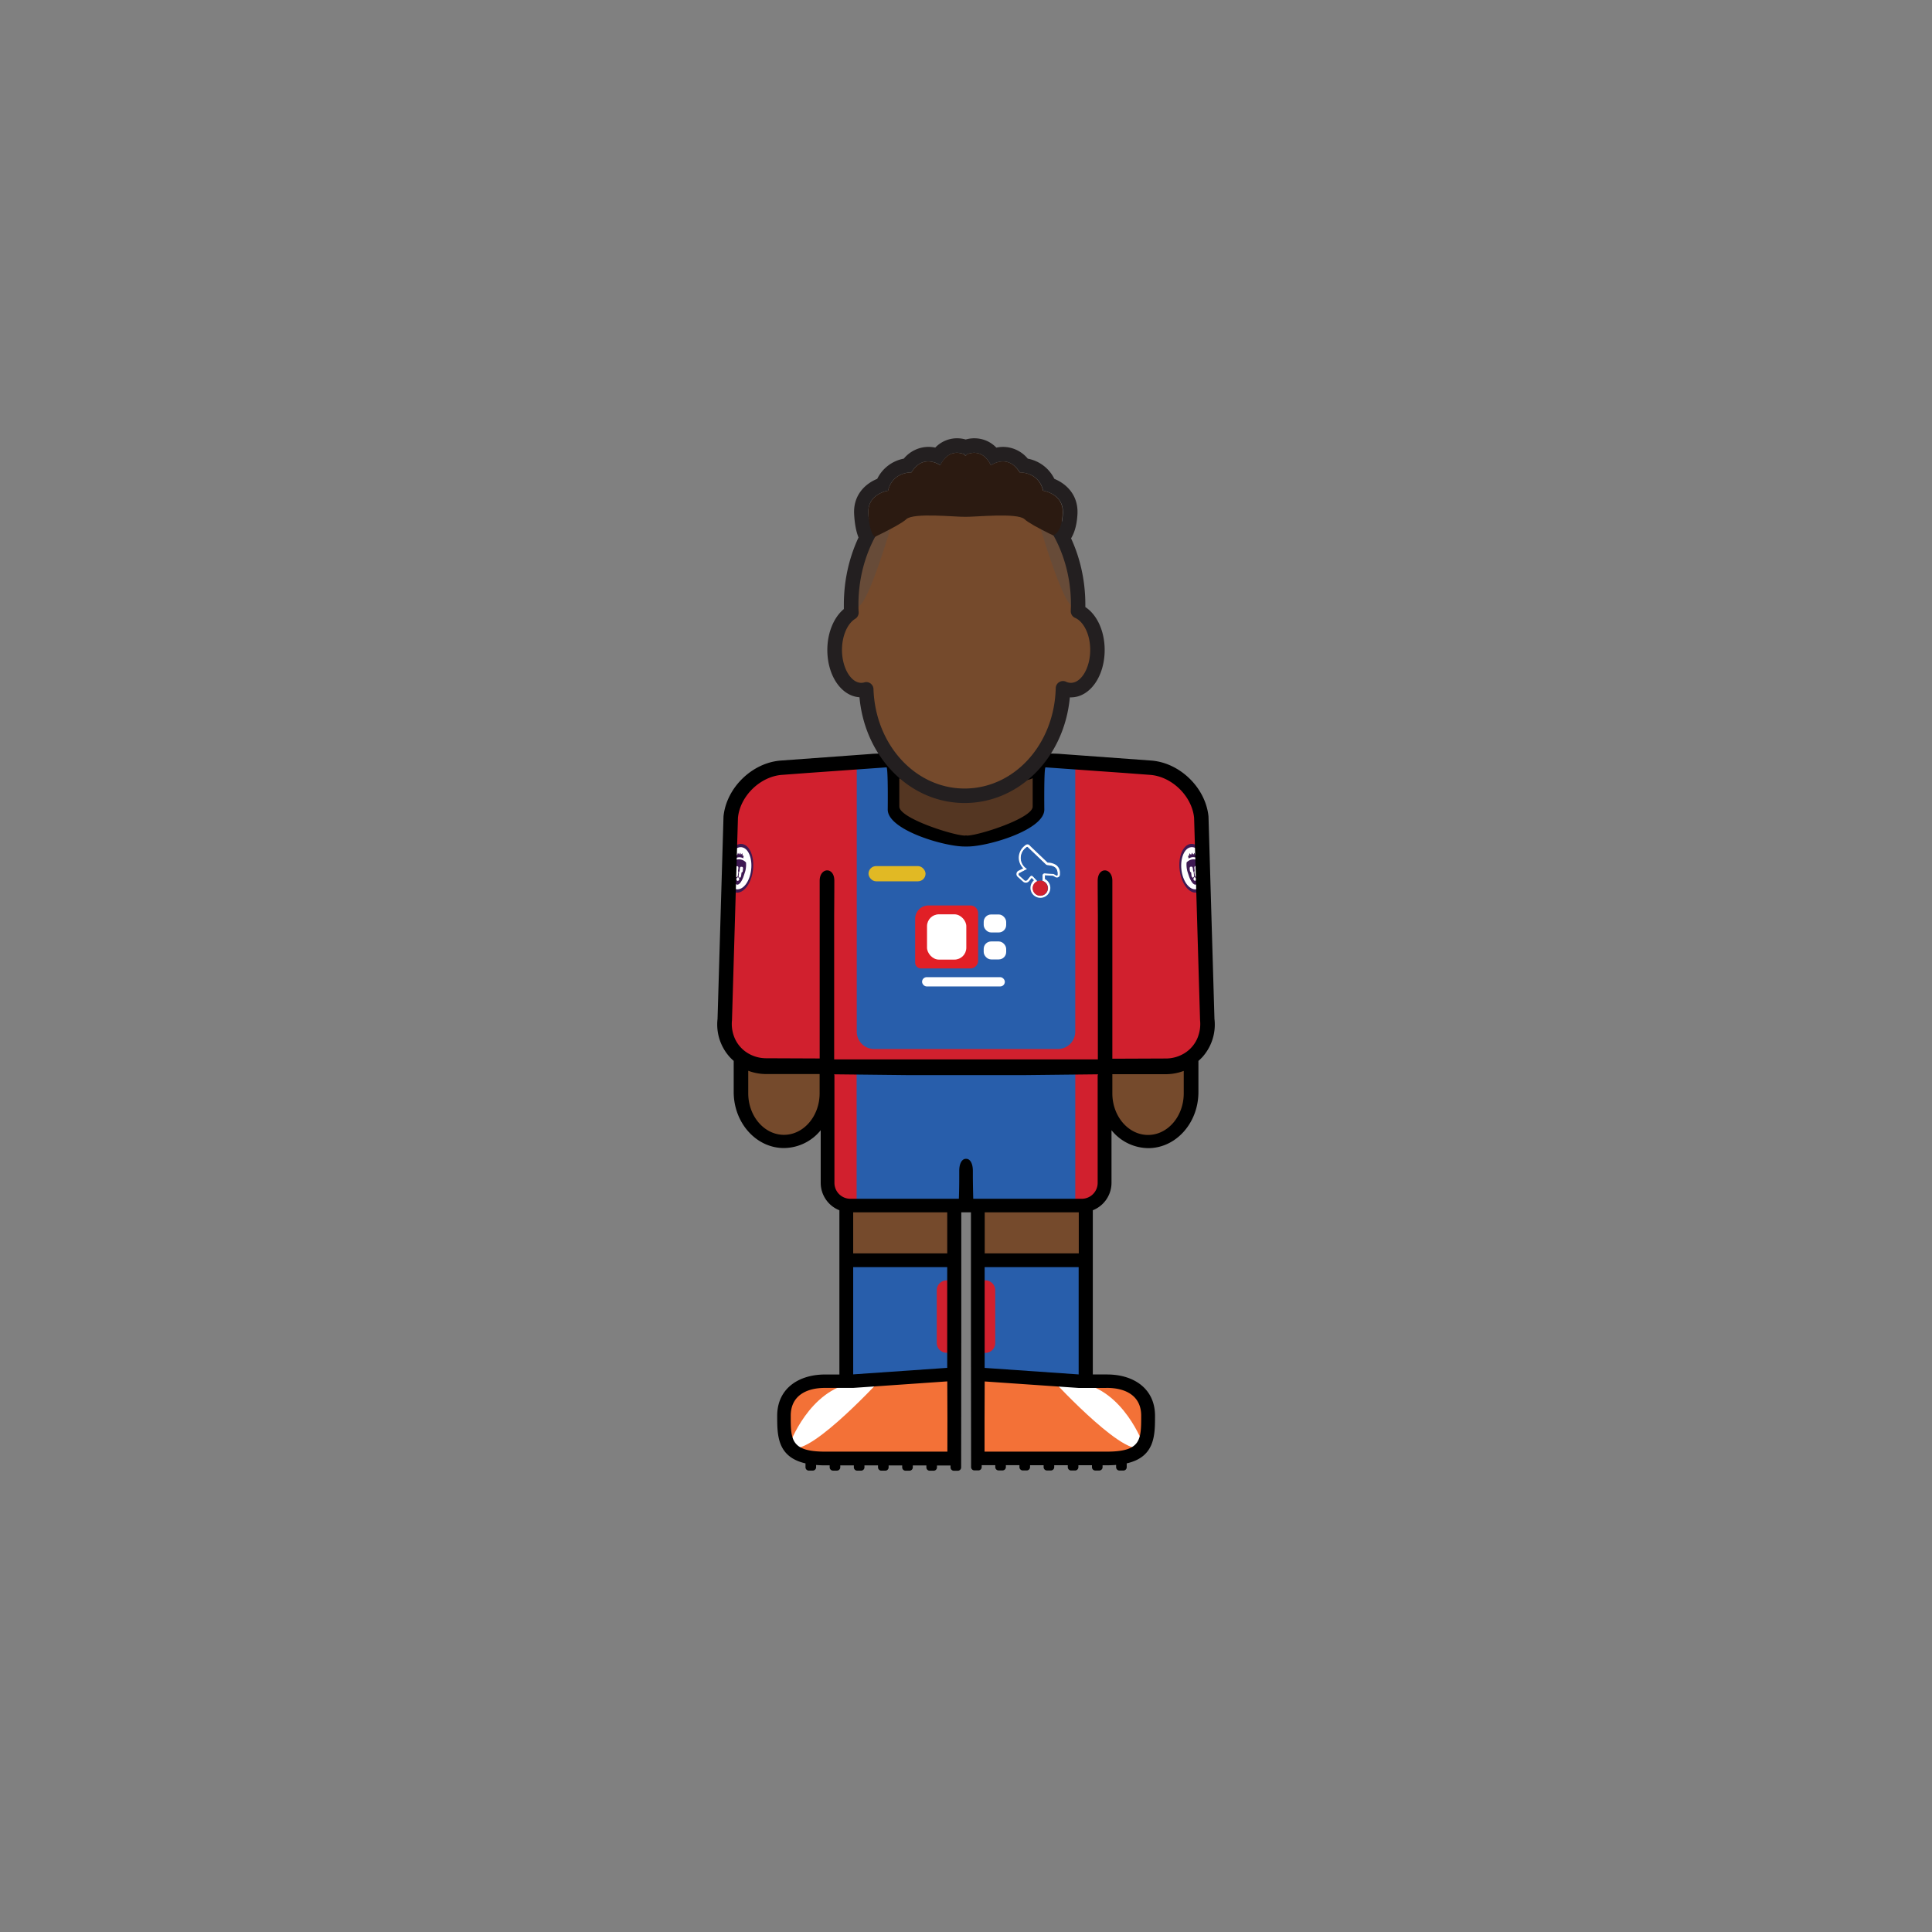 <svg id="player" xmlns="http://www.w3.org/2000/svg" viewBox="0 0 800 800"><rect x="0" y="0" width="800" height="800" fill="#808080" stroke="none"/><defs><clipPath id="clip-path"><path fill="none" d="M300.14 349.43h199.97v20.19H300.14z"/></clipPath><style>.cls-2{fill:#754a2c}.cls-3{fill:#f37137}.cls-4{fill:#fff}.cls-5{fill:#285eab}.cls-6{fill:#d1202e}.cls-9{clip-path:url(#clip-path)}.cls-10{fill:#3e1952}.cls-12{fill:#231f20}.cls-14{fill:#2b1a11}</style></defs><g id="skin"><path id="arm-left" class="cls-2" d="M305.93 382h36.78v72.4a18.39 18.39 0 01-18.39 18.39 18.39 18.39 0 01-18.39-18.39V382z"/><path id="arm-right" class="cls-2" d="M457.19 382H494v72.4a18.39 18.39 0 01-18.39 18.39 18.39 18.39 0 01-18.39-18.39V382h-.03z"/><path id="leg-left" class="cls-2" d="M349.88 492.02h45.67v45.67h-45.67z"/><path id="leg-right" class="cls-2" d="M404.78 492.02h45.67v45.67h-45.67z"/></g><g id="boots"><path id="left" class="cls-3" d="M395.54 570.04h-22.83l-22.83 1.97h-12.5l-7.5 2.53-5.25 8.5v9.83l1.91 4.17 3.84 4.05 6.33 1.95h58.83v-33z"/><path id="right" class="cls-3" d="M404.67 570.04h22.83l22.83 1.97h12.5l7.5 2.53 5.25 8.5v9.83l-1.91 4.17-3.84 4.05-6.33 1.95h-58.83v-33z"/><path class="cls-4" d="M363.78 572.17s-32.3 34.92-36.89 26c0 0 8.21-22.87 26.58-25.5s10.31-.5 10.31-.5zm72.76 0s32.3 34.92 36.89 26c0 0-8.21-22.87-26.58-25.5s-10.31-.5-10.31-.5z" id="details"/></g><g id="socks"><path id="left-2" data-name="left" class="cls-5" d="M349.88 522h45.67v48.04h-45.67z"/><path id="right-2" data-name="right" class="cls-5" d="M404.38 522h45.67v48.04h-45.67z"/><path class="cls-6" d="M392 530.17h3.28v30H392a4.11 4.11 0 01-4.11-4.11v-21.78a4.11 4.11 0 014.11-4.11zm12.69 0H408a4.11 4.11 0 014.11 4.11v21.81a4.11 4.11 0 01-4.11 4.11h-3.28v-30l-.03-.03z" id="details-2" data-name="details"/></g><g id="shorts"><path id="shorts-2" data-name="shorts" class="cls-5" d="M341.67 442.54h116.49v47a9.95 9.95 0 01-9.95 9.95h-96.6a9.95 9.95 0 01-9.95-9.95v-47h.01z"/><g id="details-3" data-name="details"><path class="cls-6" d="M342.71 442.54h12v58h-2.92a9.12 9.12 0 01-9.12-9.12v-48.88h.04z"/><path class="cls-6" d="M454.37 442.54h2.92v58h-12v-48.88a9.12 9.12 0 019.08-9.12z" transform="rotate(-180 451.27 471.52)"/></g></g><g id="shirt"><path id="shirt-2" data-name="shirt" class="cls-6" d="M369.5 314.8l-48.29 2.99-11.36 6.25-6.83 10.1-1.93 98.78 11.16 7.16 29.96 1.13h147.21l10.96-12.79-3.4-92.71-6.83-11.84-9.77-6.08-49.84-2.99-1 21.24-6.5 6.5-11.16 3.48-11.88 2.02-15.46-3.17-11-5.66-3.66-3.84-.38-20.57z"/><g id="details-4" data-name="details"><path class="cls-5" d="M354.75 316.52h90.49v110.66a7.19 7.19 0 01-7.19 7.19h-76.1a7.19 7.19 0 01-7.19-7.19V316.52h-.01z"/><g id="crest-crystal-palace-16"><path class="cls-4" d="M425.35 350.71a.35.35 0 01.34.22l7.34 7a1.22 1.22 0 00.76.34c2.39.17 4.12.86 4.12 3.49v.45a.3.3 0 01-.45.26l-.76-.44a2 2 0 00-1-.27l-3.17-.18a.83.83 0 00-.83.83v2.34a3.14 3.14 0 11-2 .08l-1.89-2a.79.79 0 00-1.19 0l-1.2 1.49a.78.78 0 01-1.13.09l-2.21-2a.56.56 0 01.12-.91l3.2-1.68-.57-.48a5.25 5.25 0 010-8.28l.37-.32a.38.38 0 01.25-.09m0-1a1.35 1.35 0 00-.87.32l-.37.32a6.35 6.35 0 00-2.36 4.87 6.25 6.25 0 001.86 4.41l-2 1a1.52 1.52 0 00-.32 2.48l2.21 2a1.74 1.74 0 002.52-.2l1.08-1.33.94 1a4.13 4.13 0 00-.71.79 4.11 4.11 0 106.65-.13 4.15 4.15 0 00-1.41-1.18v-1.56l3 .17h.05a1.07 1.07 0 01.53.14l.76.44a1.26 1.26 0 001.89-1.1v-.45a4 4 0 00-1.57-3.45 6.59 6.59 0 00-3.45-1 .26.26 0 01-.16-.07l-7.23-6.89a1.33 1.33 0 00-1.12-.6z"/><path class="cls-5" d="M433 357.94l-7.34-7a.38.38 0 00-.59-.13l-.37.32a5.25 5.25 0 000 8.28l.57.48-3.2 1.68a.56.56 0 00-.12.91l2.21 2a.78.78 0 001.13-.09l1.2-1.49a.79.79 0 011.19 0l3.33 3.52a.35.35 0 00.61-.24v-3.7a.83.83 0 01.88-.83l3.17.18a2 2 0 011 .27l.76.44a.3.3 0 00.45-.26v-.45c0-2.63-1.73-3.32-4.12-3.49a1.22 1.22 0 01-.76-.4z"/><circle class="cls-6" cx="430.73" cy="367.77" r="3.14"/></g><rect id="brand-macron" x="359.63" y="358.63" width="23.62" height="6.31" rx="3.16" ry="3.16" fill="#e1b924"/><g id="sponsor-mansion"><path d="M384.46 374.93a5.51 5.51 0 00-5.51 5.51v18.15a2.42 2.42 0 002.42 2.42h20.43a3.22 3.22 0 003.22-3.22v-19.64a3.22 3.22 0 00-3.22-3.22z" fill="#e11f26"/><rect class="cls-4" x="383.86" y="378.6" width="16.27" height="18.75" rx="4.92" ry="4.92"/><rect class="cls-4" x="381.81" y="404.62" width="34.27" height="3.85" rx="1.92" ry="1.92"/><rect class="cls-4" x="407.33" y="378.66" width="9.31" height="7.45" rx="3.08" ry="3.08"/><rect class="cls-4" x="407.33" y="389.83" width="9.31" height="7.45" rx="3.08" ry="3.08"/></g><g class="cls-9" id="logo-pl-ready-16"><g class="cls-9"><path class="cls-4" d="M499.6 358.9c.61 5.19-1.3 9.68-4.27 10s-5.87-3.57-6.48-8.76 1.3-9.68 4.27-10 5.87 3.57 6.48 8.76"/><path class="cls-10" d="M495.41 369.6c-3.18.37-6.29-3.84-6.95-9.4s1.4-10.37 4.58-10.75 6.29 3.84 6.95 9.39-1.4 10.38-4.58 10.75m-2.21-18.79c-2.75.32-4.53 4.5-4 9.3s3.26 8.45 6 8.13 4.53-4.49 4-9.3-3.26-8.45-6-8.13"/><path class="cls-10" d="M495.52 354.1v-.1h-.09l-.28.11H495l-.34-.93h-.06l-.33.57H494l-.39-.66a.07.07 0 00-.05 0l-.23.73H493l-.45-.48h-.06l-.08.69v.29h-.45v.22l.17.7v.2h.15a4.2 4.2 0 011.4-.49 3.75 3.75 0 011.51.15h.14v-1.09zm.96 2.43a3.91 3.91 0 00-5.14.6 10.81 10.81 0 00.34 3.71l.66 2c.54 1.61 1.68 3.58 2.68 3.47s1.66-2.3 1.81-4l.18-2.1a10.78 10.78 0 00-.53-3.69m-3.11 6l-.15-1.32c-.24 0-.47-.29-.52-.7l-.09-.79c0-.42.1-.78.34-.8l.45-.05c.24 0 .47.29.52.7l.12 1a.66.66 0 00.23.46c.09.86.18 1.88.18 1.9l-.4.51c-.31 0-.61-.37-.67-.91m1.56 2.19h-.19c-.18 0-.41-.26-.56-.54a.4.4 0 010-.34 3.35 3.35 0 01.36-.56.18.18 0 01.28 0 3.44 3.44 0 01.48.46.41.41 0 01.06.34c-.08.3-.24.64-.42.66m1-4.6c0 .42-.1.78-.34.8l.16 1.32c.06.54-.13 1-.44 1l-.51-.41s-.15-1-.27-1.89a.67.67 0 00.12-.51l-.12-1c0-.42.1-.78.34-.8l.45-.05c.24 0 .47.29.52.7z"/><path class="cls-4" d="M300.65 358.9c-.61 5.19 1.3 9.68 4.27 10s5.87-3.57 6.48-8.76-1.3-9.68-4.27-10-5.87 3.57-6.48 8.76"/><path class="cls-10" d="M300.26 358.85c.65-5.55 3.77-9.77 6.95-9.39s5.23 5.19 4.58 10.75-3.79 9.79-6.95 9.39-5.23-5.19-4.58-10.75m.78.09c-.56 4.81 1.21 9 4 9.3s5.45-3.32 6-8.13-1.21-9-4-9.3-5.45 3.32-6 8.13"/><path class="cls-10" d="M304.73 354.1v-.1h.09l.28.11h.13l.34-.93h.06l.33.57h.13l.39-.66a.07.07 0 01.05 0l.23.73h.13l.45-.48h.06l.08.69v.29h.44v.28l-.17.7v.2h.25a4.2 4.2 0 00-1.4-.49 3.75 3.75 0 00-1.51.15h-.14v-1.18m-1.71 6.24l.18 2.1c.15 1.69.8 3.88 1.81 4s2.15-1.85 2.68-3.47l.66-2a10.84 10.84 0 00.34-3.71 3.92 3.92 0 00-5.15-.6 10.81 10.81 0 00-.53 3.69m3 3.25l-.4-.51s.09-1 .18-1.9a.66.66 0 00.23-.46l.12-1c0-.42.28-.73.52-.7l.45.05c.24 0 .39.39.34.8l-.09.79c0 .42-.28.73-.52.7l-.16 1.32c-.06.54-.36.94-.67.91m-1.31.63a.41.41 0 01.06-.34 3.4 3.4 0 01.48-.46.18.18 0 01.28 0 3.41 3.41 0 01.36.56.41.41 0 010 .34c-.15.28-.38.56-.56.54h-.19c-.18 0-.34-.35-.42-.66m-.5-4.73c0-.42.28-.73.52-.7l.45.05c.24 0 .39.39.34.8l-.12 1a.66.66 0 00.12.51c-.12.86-.26 1.87-.27 1.89l-.51.41c-.31 0-.51-.5-.44-1l.16-1.32c-.24 0-.39-.39-.34-.8z"/></g></g></g></g><path id="neck" fill="#543622" d="M427.61 339.42l-27.59 8.62-28.6-9.62-1.92-23.62h61.04l-2.93 24.62z"/><path d="M502.88 421.91l-2.47-83.84c-1.19-11.87-11.83-22.25-23.72-23.14l-37.14-2.71c-4.07-.45-20.52-.09-39.55.53-19-.62-35.48-1-39.55-.53l-37.14 2.71c-11.89.89-22.53 11.27-23.72 23.14l-2.47 83.84a20.15 20.15 0 005 15.74 19.92 19.92 0 001.69 1.64v12.87c0 12.81 9.32 23.22 20.78 23.22a19.8 19.8 0 0015.25-7.38v21.79a12.23 12.23 0 007.74 11.36v68h-5.93c-10.93 0-19.83 5.8-19.83 17.11 0 8.06 0 17 11.72 19.7v1.6a1.38 1.38 0 001.38 1.38h1.63a1.38 1.38 0 001.38-1.37v-.95c1.16.09 2.39.15 3.73.15h1.89v.8a1.38 1.38 0 001.38 1.38h1.63a1.38 1.38 0 001.38-1.37v-.8h5.62v.8a1.38 1.38 0 001.38 1.38h1.63a1.38 1.38 0 001.38-1.37v-.8h5.62v.8a1.38 1.38 0 001.38 1.38h1.63a1.38 1.38 0 001.38-1.37v-.8h5.62v.8a1.38 1.38 0 001.38 1.38h1.63a1.38 1.38 0 001.38-1.37v-.8h5.62v.8a1.38 1.38 0 001.38 1.38h1.63a1.38 1.38 0 001.38-1.37v-.8h5.62v.8a1.38 1.38 0 001.38 1.38h1.63a1.38 1.38 0 001.38-1.37v-.81l.06-55.45V502h4v49.21l.06 54.67v1.6a1.38 1.38 0 001.38 1.38h1.63a1.38 1.38 0 001.38-1.37v-.8h5.62v.8a1.38 1.38 0 001.38 1.38h1.63a1.38 1.38 0 001.38-1.37v-.8h5.62v.8a1.38 1.38 0 001.38 1.38h1.63a1.38 1.38 0 001.38-1.37v-.8h5.62v.8a1.38 1.38 0 001.38 1.38h1.63a1.38 1.38 0 001.38-1.37v-.8h5.62v.8a1.38 1.38 0 001.38 1.38h1.63a1.38 1.38 0 001.38-1.37v-.8h5.62v.8a1.38 1.38 0 001.38 1.38h1.63a1.38 1.38 0 001.38-1.37v-.8h1.89c1.33 0 2.57-.05 3.72-.15v.95a1.38 1.38 0 001.38 1.38h1.63a1.38 1.38 0 001.38-1.37v-1.6c11.71-2.68 11.72-11.64 11.72-19.7 0-11.3-8.89-17.11-19.83-17.11h-5.93v-68a12.23 12.23 0 007.74-11.36V468a19.8 19.8 0 0015.21 7.42c11.46 0 20.78-10.42 20.78-23.22v-12.9a19.92 19.92 0 001.69-1.64 20.15 20.15 0 004.95-15.75zm-130.49-99.66c3.46 1.84 15.64 2.07 27.61 1.79 12 .28 24.15 0 27.61-1.79V334c0 4.8-22.42 12-27.23 12l-.38-.08-.38.08c-4.8 0-27.23-7.19-27.23-12zm-33 128.91v1.53c0 9.5-6.63 17.22-14.78 17.22s-14.78-7.73-14.78-17.22v-9.31a21.08 21.08 0 007.47 1.36h22.09zm52.9 149.93h-50.64c-14.22 0-14.22-5-14.22-14.89 0-8.21 6.38-11.5 14.22-11.5h11.67l38.93-2.7.06 15.37zm-38.74-76.4h38.67v41.71l-38.67 2.68h-.26V524.7zm-.26-5.74V502h38.94v17h-38.91zm104.77 55.75h.26c7.84 0 14.22 3.29 14.22 11.5 0 9.91 0 14.89-14.22 14.89h-50.64V587.4l.06-15.37 38.93 2.69h11.42zm-11.67-50h.26v44.4h-.26l-38.67-2.68V524.7zm-38.64-5.7v-17h38.95v17h-38.95zm46.84-73.77h-.07v44.58a6.6 6.6 0 01-6.58 6.58H403s-.11-3.73-.16-8.75v-2.79c0-3.51-1.41-5.09-2.82-5-1.41-.09-2.82 1.49-2.82 5v2.79c0 5-.16 8.75-.16 8.75H352.1a6.6 6.6 0 01-6.58-6.58v-44.63h-.07v-.33l30.24.33h48.69l30.24-.33zm35.57 7.51c0 9.5-6.63 17.22-14.78 17.22s-14.78-7.73-14.78-17.22v-7.94h22.09a21.08 21.08 0 007.47-1.36zm6-23.73a13.53 13.53 0 01-6 7.29 14.69 14.69 0 01-7.47 2l-22.09.09v-73.67c0-5.56-6.07-5.94-6.07 0s.07 14.37.07 14.37v59.59H345.41v-59.61s.07-8.46.07-14.37-6.07-5.54-6.07 0v73.59l-22.09-.09a14.69 14.69 0 01-7.47-2 13.53 13.53 0 01-6-7.29 14.89 14.89 0 01-.75-6.46l2.47-83.84c.89-9 9.23-17.08 18.2-17.75l11.12-.83 32.22-2.29c.68.54.48 17.49.48 17.49 0 8.43 23.34 15.29 31.77 15.29h1.3c8.43 0 31.77-6.86 31.77-15.29 0 0-.2-16.95.48-17.49l32.22 2.29 11.12.83c9 .67 17.3 8.8 18.2 17.75l2.47 83.84a14.89 14.89 0 01-.77 6.55z" id="border"/><g id="head"><path class="cls-12" d="M403.43 187.5c2.16 0 4.82 1 6.88 5.19a9.16 9.16 0 015-1.63c2.19 0 4.76 1 7 4.57h.12c1 0 7.85.27 9.54 7.57 0 0 8.61 1.23 8.17 9.4-.46 8.44-3.9 9-3.9 9s-17.16-12.31-22.24-12.31a2.34 2.34 0 00-.47 0 28.86 28.86 0 01-5.63.62c-4.06 0-8.09-1.2-7.37-6 0 0-.43-3.07-.74-6.5-.31 3.43-.74 6.5-.74 6.5.72 4.81-3.31 6-7.37 6a28.87 28.87 0 01-5.63-.62 2.23 2.23 0 00-.45 0c-5.09 0-23.35 13-23.35 13s-2.24-1.27-2.7-9.71c-.44-8.18 8.17-9.4 8.17-9.4 1.7-7.3 8.53-7.57 9.54-7.57h.12c2.2-3.57 4.76-4.57 7-4.57a9.16 9.16 0 015 1.63c2.06-4.16 4.72-5.19 6.88-5.19a8.27 8.27 0 013.29.74.34.34 0 10.65 0 8.26 8.26 0 013.29-.74m0-6a13.52 13.52 0 00-3.61.5 13.53 13.53 0 00-3.61-.5 12.48 12.48 0 00-9 3.86 13.73 13.73 0 00-2.83-.3 13.35 13.35 0 00-10.2 4.88 15.4 15.4 0 00-11 8.36c-4.93 2-10 6.69-9.56 14.63.42 7.77 2.35 12.69 5.73 14.61a6 6 0 006.45-.33c8.12-5.79 16.95-11.05 19.83-11.85a34 34 0 006.12.6 16.64 16.64 0 008.11-1.79 16.65 16.65 0 008.11 1.79 34 34 0 006.15-.6c2.75.76 11.16 5.79 18.57 11.13a6 6 0 004.49 1.05c1.92-.32 8.24-2.31 8.91-14.6.43-7.94-4.63-12.63-9.56-14.63a15.4 15.4 0 00-11-8.36 13.35 13.35 0 00-10.2-4.88 13.73 13.73 0 00-2.83.3 12.49 12.49 0 00-9-3.86z"/><path id="skin-2" data-name="skin" class="cls-2" d="M446.38 253.1c0-.91.08-1.81.08-2.73 0-30.51-21.06-55.25-47-55.25s-47 24.74-47 55.25c0 1.11 0 2.21.1 3.31-4 2.46-6.9 8.44-6.9 15.43 0 9.19 4.93 16.64 11 16.64a7.47 7.47 0 002.1-.31c.82 24.5 18.74 44.08 40.73 44.08s40.12-19.81 40.74-44.5a7.65 7.65 0 003.25.74c6.08 0 11-7.45 11-16.64-.05-7.65-3.48-14.06-8.1-16.02z"/><path d="M430.16 216.42s11.17 38.92 15.08 34.5c0 0 .25-26.92-8.33-33.75s-6.75-.75-6.75-.75zm-60.74 0s-11.17 38.92-15.08 34.5c0 0-.25-26.92 8.33-33.75s6.75-.75 6.75-.75z" fill="#674b38"/><path class="cls-14" d="M430 205.94c-14.63-12-28.49-11.23-30.2-11.08-1.7-.15-15.57-.92-30.2 11.08 0 0-8.92 9-12 18.56 0 0 14.67-6.67 17.67-9.5s20.48-.89 24.49-1c4 .1 21.53-1.8 24.49 1s17.75 9.5 17.75 9.5c-3.06-9.56-12-18.56-12-18.56z"/><path class="cls-12" d="M399.42 332.51c-22.68 0-41.28-19-43.53-43.79-7.52-.49-13.31-8.93-13.31-19.61 0-7 2.64-13.45 6.84-16.92v-1.82c0-32.12 22.45-58.25 50-58.25s50 26.13 50 58.25v1c4.85 3.17 8 10 8 17.76 0 11-6.15 19.64-14 19.64H443c-2.3 24.79-20.83 43.74-43.58 43.74zm-40.73-50.08a3 3 0 013 2.9c.77 23.09 17.35 41.18 37.73 41.18 20.58 0 37.15-18.26 37.74-41.58a3 3 0 014.27-2.64 4.68 4.68 0 002 .46c4.34 0 8-6.24 8-13.64 0-7-3.13-11.94-6.21-13.24a3 3 0 01-1.83-2.89v-.18c0-.8.07-1.61.07-2.42 0-28.81-19.75-52.25-44-52.25s-44 23.44-44 52.25c0 .92 0 1.89.09 3.16a3 3 0 01-1.44 2.71c-3.27 2-5.46 7.16-5.46 12.86 0 7.39 3.67 13.64 8 13.64a4.49 4.49 0 001.26-.19 3 3 0 01.78-.13z"/><path class="cls-14" d="M431.9 203.2c-1.83-7.89-9.67-7.57-9.67-7.57-5-8.13-11.92-2.94-11.92-2.94-3.42-6.9-8.5-5.18-10.17-4.45a.34.34 0 11-.65 0c-1.67-.74-6.75-2.45-10.17 4.45 0 0-6.92-5.18-11.92 2.94 0 0-7.83-.32-9.67 7.57 0 0-8.61 1.23-8.17 9.4.46 8.44 2.7 9.71 2.7 9.71s19.47-13.88 23.8-13 14.08 1.88 13-5.4c0 0 .43-3.07.74-6.5.31 3.43.74 6.5.74 6.5-1.08 7.28 8.67 6.3 13 5.4s22.6 12.28 22.6 12.28 3.44-.57 3.9-9c.47-8.16-8.14-9.39-8.14-9.39z"/></g></svg>